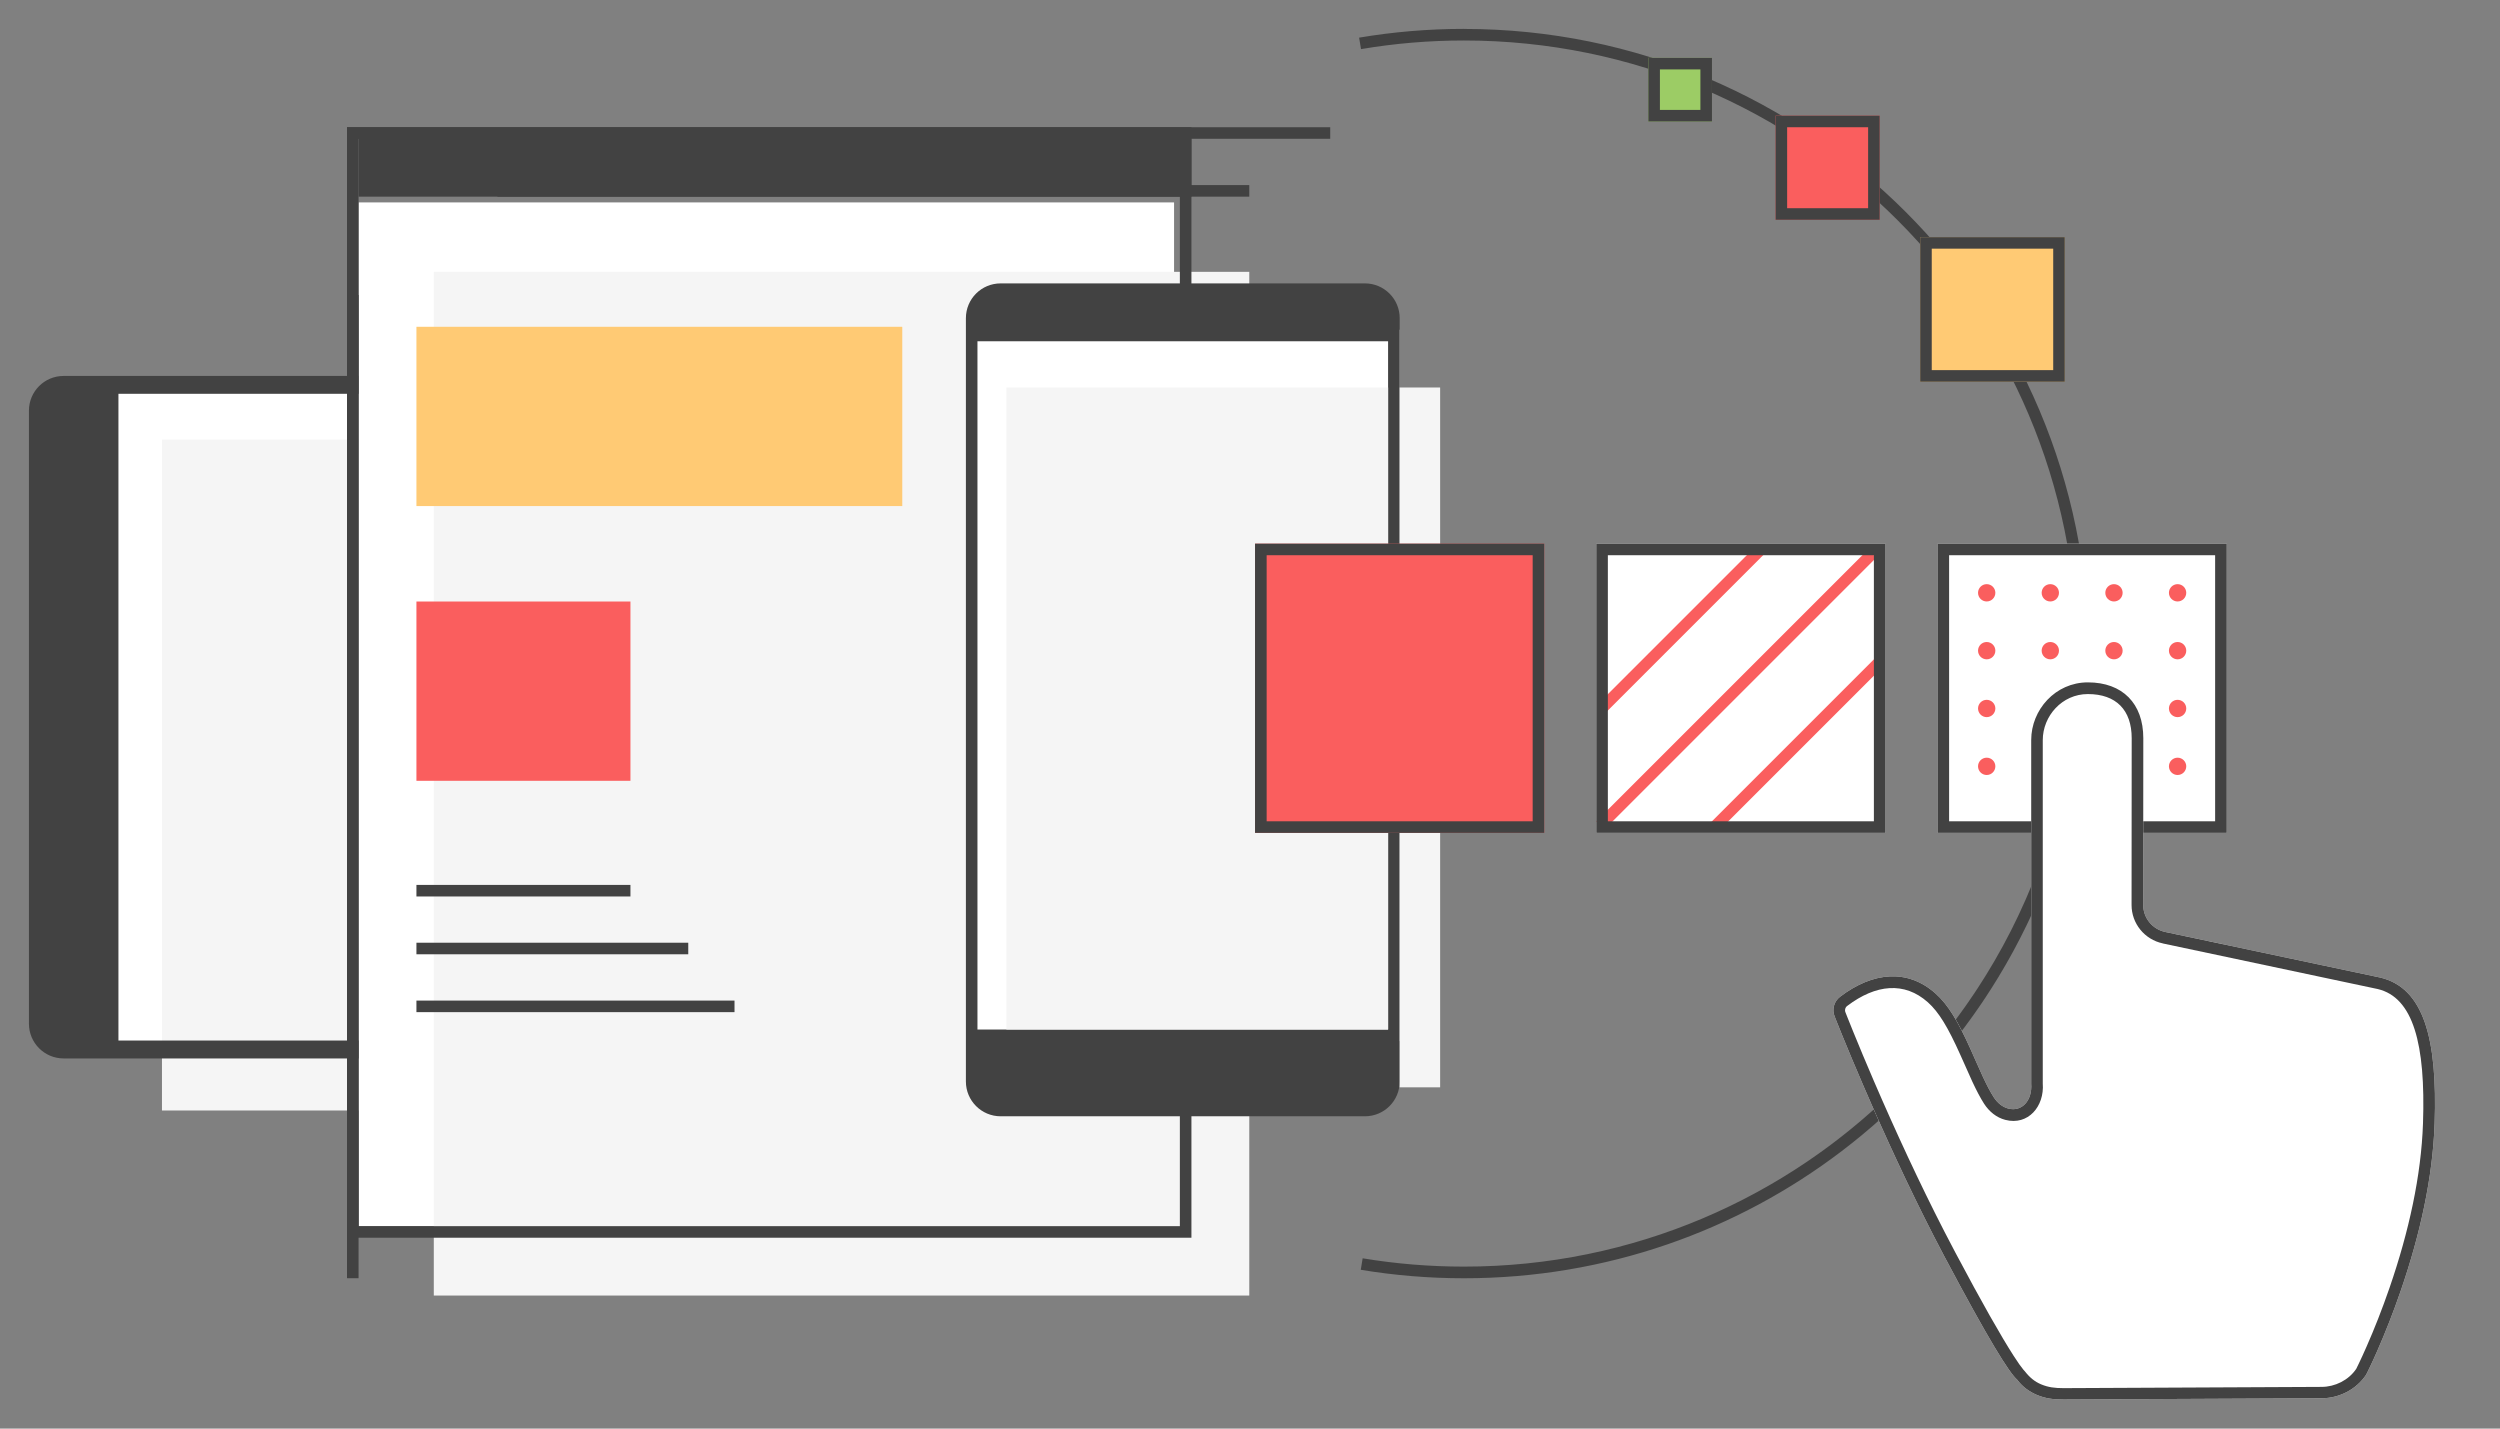 <svg  xmlns="http://www.w3.org/2000/svg" xmlns:svg="http://www.w3.org/2000/svg" xmlns:xlink="http://www.w3.org/1999/xlink" viewBox="0 0 56 32" class="icon-svg" aria-label="Large Design">
  <rect x="0" y="0" width="56" height="32" fill="#808080" stroke="none"/>
  <path fill="#fff" d="M2.332 23.579v-15.028h24.615v15.028h-24.615z"></path>
  <path fill="#f5f5f5" d="M3.628 24.875v-15.028h24.615v15.028z"></path>
  <path fill="#424242" d="M1.425 23.709c-.429 0-.777-.348-.777-.778v-13.732c0-.43.347-.778.777-.778h27.595c.429 0 .777.348.777.778v13.732c0 .43-.347.778-.777.778h-27.595zM26.791 23.308v-14.487h-24.138v14.487h24.138zM32.793.648c7.727 0 13.992 6.264 13.992 13.992s-6.264 13.992-13.992 13.992c-.787 0-1.559-.065-2.311-.19l.042-.256c.745.124 1.503.186 2.269.186 7.584 0 13.733-6.148 13.733-13.733s-6.148-13.733-13.733-13.733c-.778 0-1.549.065-2.305.193l-.043-.256c.763-.129 1.548-.196 2.348-.196zM32.793.648c7.727 0 13.992 6.264 13.992 13.992 0 2.844-.849 5.49-2.307 7.699-.872 1.321-1.963 2.486-3.22 3.443-2.35 1.789-5.284 2.851-8.466 2.851-.787 0-1.559-.065-2.311-.19l.042-.256c.745.124 1.503.186 2.269.186 3.123 0 6.003-1.043 8.31-2.799 3.296-2.508 5.423-6.473 5.423-10.934 0-7.584-6.148-13.733-13.733-13.733-.778 0-1.549.065-2.305.193l-.043-.256c.763-.129 1.548-.196 2.348-.196z"></path>
  <path fill="#fff" d="M8.032 4.534h18.267v22.931h-18.267v-22.931z"></path>
  <path fill="#f5f5f5" d="M9.717 6.089h18.267v22.931h-18.267v-22.931z"></path>
  <path fill="#424242" d="M8.032 27.466h18.397v-24.356h-18.397v24.356zM7.773 2.85h18.915v24.875h-18.915v-24.875z"></path>
  <path fill="#424242" d="M8.032 2.98h18.656v1.425h-18.656v-1.425z"></path>
  <path fill="#ffca74" d="M9.328 7.32h10.883v4.016h-10.883v-4.016z"></path>
  <path fill="#fa5e5e" d="M9.328 13.474h4.794v4.016h-4.794v-4.016z"></path>
  <path fill="#424242" d="M9.328 19.822h4.794v.259h-4.794v-.259zM9.328 21.117h6.089v.259h-6.089v-.259zM9.328 22.413h7.125v.259h-7.125v-.259zM7.773 3.109h22.024v-.259h-22.024v.259zM11.142 4.405h16.842v-.259h-16.842v.259zM8.032 28.632v-22.024h-.259v22.024h.259z"></path>
  <path fill="#ffca74" d="M43.012 5.312h3.239v3.239h-3.239v-3.239z"></path>
  <path fill="#424242" d="M43.271 8.291h2.721v-2.721h-2.721v2.721zM43.012 5.312h3.239v3.239h-3.239v-3.239z"></path>
  <path fill="#fa5e5e" d="M39.773 2.591h2.332v2.332h-2.332v-2.332z"></path>
  <path fill="#424242" d="M40.032 2.85v1.814h1.814v-1.814h-1.814zM39.773 2.591h2.332v2.332h-2.332v-2.332z"></path>
  <path fill="#9ccc65" d="M36.923 1.296h1.425v1.425h-1.425v-1.425z"></path>
  <path fill="#424242" d="M37.182 2.462h0.907v-0.907h-0.907v0.907zM36.923 1.296h1.425v1.425h-1.425v-1.425z"></path>
  <path fill="#fff" d="M21.636 7.385h9.717v15.935h-9.717v-15.935z"></path>
  <path fill="#424242" d="M21.636 7.127c0-0.431 0.348-0.779 0.779-0.779h8.159c0.43 0 0.779 0.348 0.779 0.779v17.099c0 0.431-0.348 0.779-0.779 0.779h-8.159c-0.43 0-0.779-0.349-0.779-0.779v-17.099zM21.895 23.061h9.198v-15.417h-9.198v15.417z"></path>
  <path fill="#f5f5f5" d="M22.543 8.68h8.551v14.381h-8.551zM31.352 8.68h.907v15.676h-.907z"></path>
  <path fill="#fff" d="M43.401 12.178h6.478v6.478h-6.478v-6.478z"></path>
  <path fill="#fa5e5e" d="M44.696 13.279c0 .107-.087.194-.194.194s-.194-.087-.194-.194c0-.107.087-.194.194-.194s.194.087.194.194zM46.121 13.279c0 .107-.087.194-.194.194s-.194-.087-.194-.194c0-.107.087-.194.194-.194s.194.087.194.194zM47.547 13.279c0 .107-.087.194-.194.194s-.194-.087-.194-.194c0-.107.087-.194.194-.194s.194.087.194.194zM48.972 13.279c0 .107-.087.194-.194.194s-.194-.087-.194-.194c0-.107.087-.194.194-.194s.194.087.194.194zM44.696 14.575c0 .107-.087.194-.194.194s-.194-.087-.194-.194c0-.107.087-.194.194-.194s.194.087.194.194zM46.121 14.575c0 .107-.087.194-.194.194s-.194-.087-.194-.194c0-.107.087-.194.194-.194s.194.087.194.194zM47.547 14.575c0 .107-.087.194-.194.194s-.194-.087-.194-.194c0-.107.087-.194.194-.194s.194.087.194.194zM48.972 14.575c0 .107-.087.194-.194.194s-.194-.087-.194-.194c0-.107.087-.194.194-.194s.194.087.194.194zM44.696 15.87c0 .107-.087.194-.194.194s-.194-.087-.194-.194c0-.107.087-.194.194-.194s.194.087.194.194zM48.972 15.87c0 .107-.087.194-.194.194s-.194-.087-.194-.194c0-.107.087-.194.194-.194s.194.087.194.194zM44.696 17.166c0 .107-.087.194-.194.194s-.194-.087-.194-.194c0-.107.087-.194.194-.194s.194.087.194.194zM48.972 17.166c0 .107-.087.194-.194.194s-.194-.087-.194-.194c0-.107.087-.194.194-.194s.194.087.194.194z"></path>
  <path fill="#424242" d="M43.66 18.397h5.959v-5.96h-5.959v5.96zM43.401 12.178h6.478v6.478h-6.478v-6.478z"></path>
  <path fill="#fff" d="M43.57 28.175c-0.084-0.158-0.168-0.32-0.252-0.484-0.552-1.076-1.086-2.229-1.583-3.382-0.174-0.403-0.331-0.778-0.468-1.114-0.048-0.118-0.090-0.222-0.126-0.313-0.022-0.054-0.036-0.092-0.042-0.107-0.069-0.159-0.018-0.344 0.12-0.449 0.734-0.557 1.51-0.63 2.137-0.072 0.285 0.254 0.503 0.623 0.787 1.253 0.010 0.022 0.214 0.485 0.272 0.609 0.092 0.197 0.169 0.345 0.245 0.462 0.083 0.13 0.198 0.22 0.324 0.253 0.314 0.082 0.543-0.191 0.515-0.555v-7.7c0-0.675 0.54-1.291 1.269-1.291 0.778 0 1.242 0.475 1.242 1.249l-0.003 3.734c-0 0.293 0.206 0.547 0.495 0.608l4.815 1.021c0.974 0.231 1.284 1.364 1.218 3.272-0.041 1.198-0.321 2.475-0.762 3.754-0.167 0.486-0.347 0.938-0.526 1.346-0.063 0.143-0.121 0.27-0.174 0.379-0.018 0.038-0.035 0.072-0.049 0.101-0.009 0.017-0.025 0.048-0.025 0.048-0.221 0.332-0.609 0.524-0.995 0.524l-5.777 0.028c-0.234 0-0.408-0.021-0.608-0.106-0.171-0.073-0.318-0.183-0.434-0.337-0.181-0.158-0.641-0.896-1.615-2.733z"></path>
  <path fill="#424242" d="M43.57 28.175c-0.084-0.158-0.168-0.32-0.252-0.484-0.552-1.076-1.086-2.229-1.583-3.382-0.174-0.403-0.331-0.778-0.468-1.114-0.048-0.118-0.090-0.222-0.126-0.313-0.022-0.054-0.036-0.092-0.042-0.107-0.069-0.159-0.018-0.344 0.12-0.449 0.734-0.557 1.51-0.63 2.137-0.072 0.285 0.254 0.503 0.623 0.787 1.253 0.010 0.022 0.214 0.485 0.272 0.609 0.092 0.197 0.169 0.345 0.245 0.462 0.083 0.13 0.198 0.22 0.324 0.253 0.314 0.082 0.543-0.191 0.515-0.555v-7.7c0-0.675 0.54-1.291 1.269-1.291 0.778 0 1.242 0.475 1.242 1.249l-0.003 3.734c-0 0.293 0.206 0.547 0.495 0.608l4.815 1.021c0.974 0.231 1.284 1.364 1.218 3.272-0.041 1.198-0.321 2.475-0.762 3.754-0.167 0.486-0.347 0.938-0.526 1.346-0.063 0.143-0.121 0.27-0.174 0.379-0.018 0.038-0.035 0.072-0.049 0.101-0.009 0.017-0.025 0.048-0.025 0.048-0.221 0.332-0.609 0.524-0.995 0.524l-5.777 0.028c-0.234 0-0.408-0.021-0.608-0.106-0.171-0.073-0.318-0.183-0.434-0.337-0.181-0.158-0.641-0.896-1.615-2.733zM48.447 21.132c-0.409-0.086-0.701-0.446-0.7-0.862l0.003-3.734c0-0.632-0.349-0.989-0.982-0.989-0.578 0-1.010 0.492-1.010 1.032l-0 7.69c0.040 0.512-0.327 0.949-0.839 0.816-0.194-0.050-0.36-0.182-0.477-0.364-0.083-0.13-0.165-0.286-0.262-0.493-0.059-0.127-0.265-0.593-0.274-0.612-0.269-0.598-0.473-0.944-0.723-1.166-0.522-0.465-1.163-0.405-1.807 0.084-0.044 0.033-0.060 0.091-0.037 0.144 0.007 0.019 0.022 0.056 0.043 0.109 0.036 0.090 0.078 0.193 0.125 0.311 0.136 0.335 0.292 0.708 0.465 1.11 0.495 1.148 1.027 2.296 1.576 3.366 0.084 0.163 0.167 0.323 0.251 0.481 0.602 1.136 1.029 1.884 1.309 2.319 0.096 0.149 0.167 0.249 0.216 0.307 0.015 0.018 0.025 0.029 0.031 0.034 0.117 0.15 0.23 0.236 0.364 0.293 0.161 0.068 0.306 0.086 0.507 0.086l5.777-0.028c0.3 0 0.604-0.149 0.776-0.403 0.012-0.024 0.033-0.065 0.060-0.123 0.051-0.107 0.109-0.232 0.17-0.372 0.177-0.401 0.353-0.847 0.518-1.326 0.433-1.257 0.708-2.509 0.748-3.678 0.061-1.786-0.221-2.821-1.014-3.010l-4.814-1.021z"></path>
  <path fill="#fff" d="M35.757 12.178h6.478v6.478h-6.478v-6.478z"></path>
  <path fill="#fa5e5e" d="M28.113 12.178h6.478v6.478h-6.478v-6.478z"></path>
  <path fill="#424242" d="M28.372 18.397h5.96v-5.96h-5.959v5.96zM28.113 12.178h6.478v6.478h-6.478v-6.478z"></path>
  <path fill="#fa5e5e" d="M35.932 15.633l3.36-3.36.442-.076-3.878 3.878zM35.757 18.397l6.089-6.089.183.183-6.089 6.089zM38.219 18.526l3.887-3.887-.071.437-3.505 3.505z"></path>
  <path fill="#424242" d="M36.016 18.397h5.959v-5.96h-5.959v5.96zM35.757 12.178h6.478v6.478h-6.478v-6.478z"></path>
</svg>